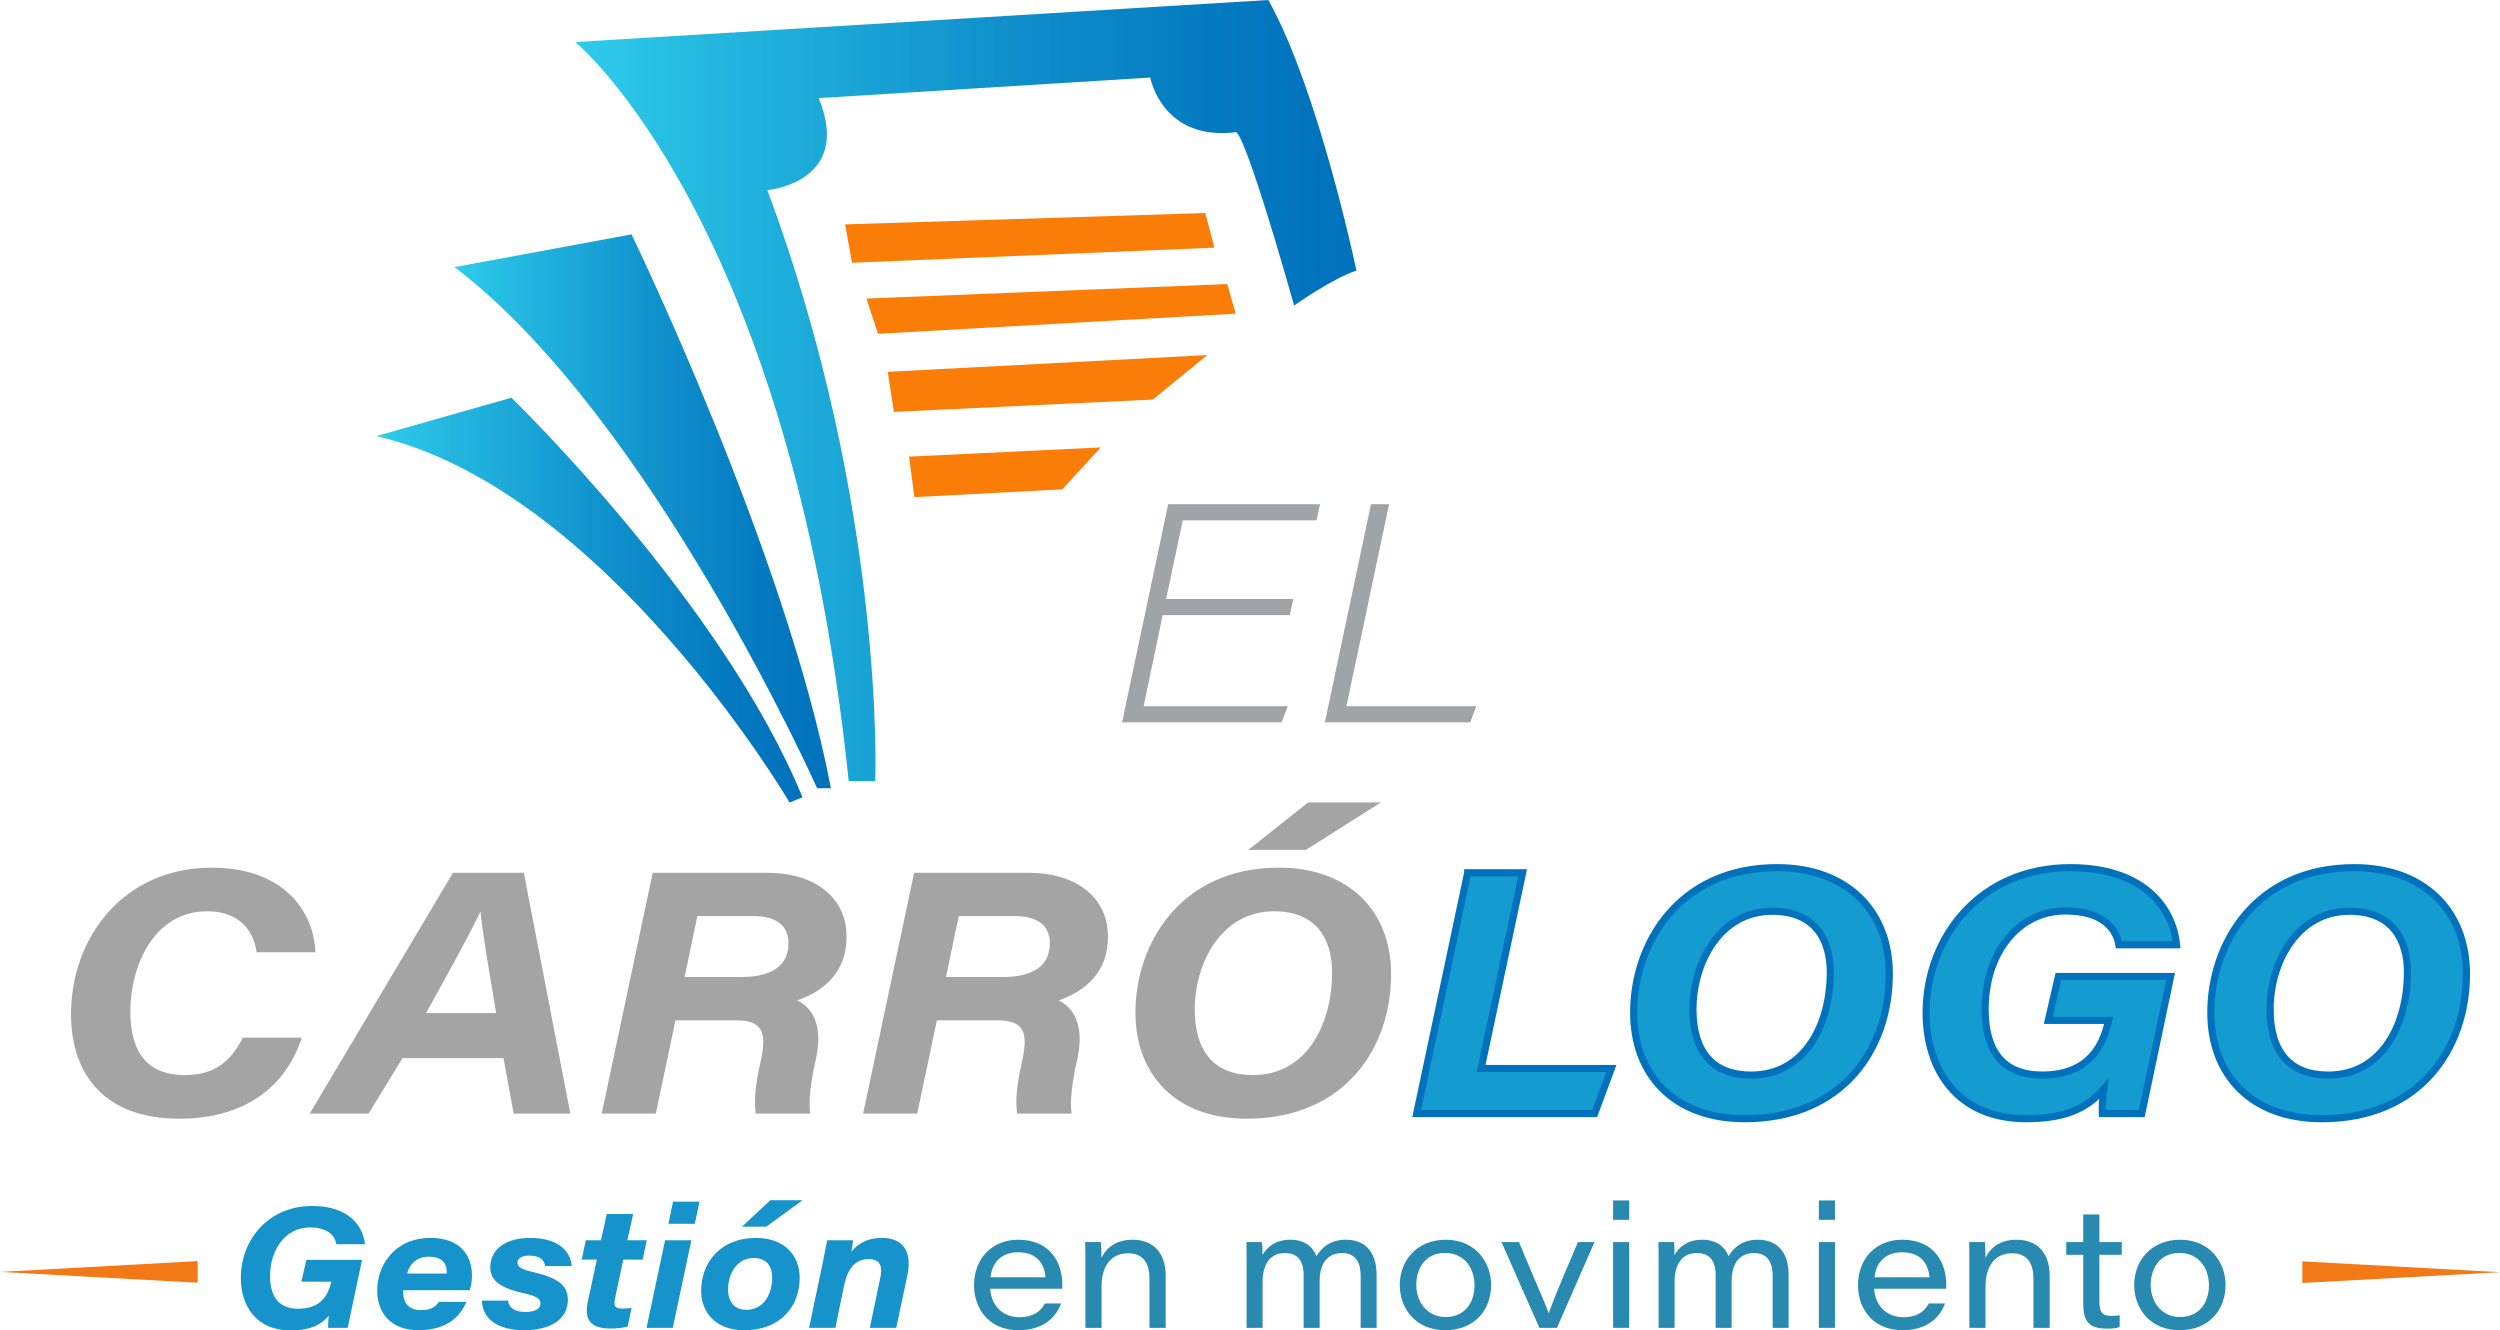 <?xml version="1.0" encoding="UTF-8"?>
<svg id="uuid-b74c0d87-1f1a-406f-bd2b-8e563ca5c698" data-name="Capa 2" xmlns="http://www.w3.org/2000/svg" xmlns:xlink="http://www.w3.org/1999/xlink" viewBox="0 0 352.026 187.331">
  <defs>
    <style>
      .uuid-7357a306-1c17-48d4-b3fc-8933e5c3f396 {
        fill: url(#uuid-d65abd82-1295-4150-bd0e-508a2823234a);
      }

      .uuid-7357a306-1c17-48d4-b3fc-8933e5c3f396, .uuid-d55501d6-a904-46d6-8650-35633cdecce9, .uuid-9a563b58-8d32-4b7f-aaec-d61e90931ab8, .uuid-bfb04c5e-db44-43d4-a1de-3bd7f37b96ea, .uuid-8358a186-f3ce-4114-81b8-d3aba7f5ef1e, .uuid-4c2637a8-4eb2-4493-a108-1d11f2c2be18, .uuid-6d3d9fa8-2180-495c-86d6-a31223c5ce11, .uuid-87752a08-803e-4b17-b64d-aa331102cb6e, .uuid-ee350f92-1795-4e94-9da1-fdea7bec233f {
        stroke-width: 0px;
      }

      .uuid-d55501d6-a904-46d6-8650-35633cdecce9 {
        fill: #f27915;
      }

      .uuid-9a563b58-8d32-4b7f-aaec-d61e90931ab8 {
        fill: url(#uuid-550f5f88-4064-4df6-96a8-a620885751cb);
      }

      .uuid-bfb04c5e-db44-43d4-a1de-3bd7f37b96ea {
        fill: #f97d07;
      }

      .uuid-8358a186-f3ce-4114-81b8-d3aba7f5ef1e {
        fill: #a4a4a4;
      }

      .uuid-4c2637a8-4eb2-4493-a108-1d11f2c2be18 {
        fill: #1793cb;
      }

      .uuid-6d3d9fa8-2180-495c-86d6-a31223c5ce11 {
        fill: #a0a4a4;
      }

      .uuid-87752a08-803e-4b17-b64d-aa331102cb6e {
        fill: url(#uuid-bd537011-cbd4-45b1-8876-4fb835eb7c95);
      }

      .uuid-0c9a0b2e-5415-4eca-ab10-1083d0e6cb82 {
        fill: #149bd0;
        stroke: #0071bc;
        stroke-miterlimit: 10;
      }

      .uuid-ee350f92-1795-4e94-9da1-fdea7bec233f {
        fill: #288ab1;
      }
    </style>
    <linearGradient id="uuid-550f5f88-4064-4df6-96a8-a620885751cb" data-name="Degradado sin nombre 10" x1="-483" y1="1743.277" x2="-373" y2="1743.277" gradientTransform="translate(564 1798.277) scale(1 -1)" gradientUnits="userSpaceOnUse">
      <stop offset="0" stop-color="#2ecceb"/>
      <stop offset=".14" stop-color="#25bbe2"/>
      <stop offset=".518" stop-color="#1193cd"/>
      <stop offset=".818" stop-color="#047ac0"/>
      <stop offset="1" stop-color="#0071bc"/>
    </linearGradient>
    <linearGradient id="uuid-d65abd82-1295-4150-bd0e-508a2823234a" data-name="Degradado sin nombre 10" x1="-500" y1="1726.277" x2="-447" y2="1726.277" xlink:href="#uuid-550f5f88-4064-4df6-96a8-a620885751cb"/>
    <linearGradient id="uuid-bd537011-cbd4-45b1-8876-4fb835eb7c95" data-name="Degradado sin nombre 10" x1="-511" y1="1713.777" x2="-451" y2="1713.777" xlink:href="#uuid-550f5f88-4064-4df6-96a8-a620885751cb"/>
  </defs>
  <g id="uuid-c771c19a-77ca-418c-bf40-c4414070eaf5" data-name="Layer 1">
    <path class="uuid-8358a186-f3ce-4114-81b8-d3aba7f5ef1e" d="M42.493,146.118c-2.209,6.861-7.967,11.408-17.244,11.408-10.45,0-15.248-6.139-15.248-14.716,0-10.738,7.328-20.636,19.839-20.636,8.943,0,14.196,4.963,14.59,11.918h-8.303c-.262-2.198-1.729-5.776-6.982-5.776-7.338,0-10.792,7.5-10.792,14.149,0,4.69,1.629,8.918,7.651,8.918,4.12,0,6.454-1.825,8.186-5.265h8.303Z"/>
    <path class="uuid-8358a186-f3ce-4114-81b8-d3aba7f5ef1e" d="M56.681,149l-4.776,7.804h-8.29l20.169-33.908h9.979l6.542,33.908h-7.976l-1.43-7.804h-14.217ZM69.866,142.646c-1.214-7.22-1.982-11.701-2.192-14.243h-.048c-1.282,2.723-3.872,7.473-7.632,14.243h9.872Z"/>
    <path class="uuid-8358a186-f3ce-4114-81b8-d3aba7f5ef1e" d="M95.118,143.671l-2.775,13.133h-7.614l7.181-33.908h16.145c6.453,0,11.158,3.291,11.152,9.007-.006,5.024-3.187,7.647-6.954,8.966,1.006.467,3.892,2.237,2.683,8.031-.849,3.692-1.107,6.343-.841,7.904h-7.668c-.229-1.504-.208-3.491.756-7.705.785-3.766.152-5.428-3.548-5.428h-8.516ZM96.404,137.571h7.979c3.356,0,6.641-.986,6.641-4.755,0-2.43-1.669-3.82-4.909-3.82h-7.925l-1.786,8.575Z"/>
    <path class="uuid-8358a186-f3ce-4114-81b8-d3aba7f5ef1e" d="M131.925,143.671l-2.775,13.133h-7.614l7.181-33.908h16.144c6.454,0,11.158,3.291,11.153,9.007-.006,5.024-3.188,7.647-6.954,8.966,1.006.467,3.891,2.237,2.683,8.031-.849,3.692-1.107,6.343-.842,7.904h-7.668c-.229-1.504-.208-3.491.757-7.705.785-3.766.152-5.428-3.548-5.428h-8.517ZM133.211,137.571h7.98c3.356,0,6.64-.986,6.64-4.755,0-2.43-1.668-3.82-4.909-3.82h-7.925l-1.786,8.575Z"/>
    <path class="uuid-8358a186-f3ce-4114-81b8-d3aba7f5ef1e" d="M195.883,137.13c0,10.654-6.681,20.396-20.363,20.396-9.976,0-15.637-6.203-15.637-14.951,0-9.642,6.288-20.401,20.211-20.401,9.803,0,15.789,6.089,15.789,14.956ZM168.235,142.122c0,5.937,2.746,9.261,8.179,9.261,7.733,0,11.16-7.375,11.16-14.441,0-4.653-2.166-8.626-8.173-8.626-7.437,0-11.166,7.31-11.166,13.806ZM194.433,113l-10.568,6.681h-8.093l8.411-6.681h10.25Z"/>
    <path class="uuid-0c9a0b2e-5415-4eca-ab10-1083d0e6cb82" d="M206.664,122.896h7.741l-5.847,27.553h18.338l-2.354,6.355h-25.059l7.181-33.908Z"/>
    <path class="uuid-0c9a0b2e-5415-4eca-ab10-1083d0e6cb82" d="M266.036,137.13c0,10.654-6.681,20.396-20.362,20.396-9.977,0-15.638-6.203-15.638-14.951,0-9.642,6.289-20.401,20.211-20.401,9.803,0,15.789,6.089,15.789,14.956ZM238.388,142.122c0,5.937,2.746,9.261,8.179,9.261,7.733,0,11.16-7.375,11.16-14.441,0-4.653-2.166-8.626-8.173-8.626-7.437,0-11.166,7.31-11.166,13.806Z"/>
    <path class="uuid-0c9a0b2e-5415-4eca-ab10-1083d0e6cb82" d="M301.582,156.804h-5.555c-.036-.728-.013-1.745.2-3.439-2.121,2.401-4.923,4.161-10.908,4.161-9.769,0-14.096-6.962-14.102-14.917-.005-10.601,7.581-20.435,20.296-20.435,10.053,0,14.413,5.367,14.971,10.857h-8.128c-.327-2.029-2.011-4.757-7.519-4.757-6.788,0-11.31,6.117-11.31,13.815,0,6.012,2.592,9.288,8.021,9.288,6.994,0,8.648-4.682,9.316-7.469l.065-.225h-8.51l1.425-6.185h15.804l-4.066,19.306Z"/>
    <path class="uuid-0c9a0b2e-5415-4eca-ab10-1083d0e6cb82" d="M347.303,137.13c0,10.654-6.681,20.396-20.362,20.396-9.976,0-15.637-6.203-15.637-14.951,0-9.642,6.288-20.401,20.21-20.401,9.803,0,15.789,6.089,15.789,14.956ZM319.656,142.122c0,5.937,2.746,9.261,8.178,9.261,7.733,0,11.16-7.375,11.16-14.441,0-4.653-2.166-8.626-8.173-8.626-7.436,0-11.165,7.31-11.165,13.806Z"/>
    <path class="uuid-d55501d6-a904-46d6-8650-35633cdecce9" d="M27.831,177.577l-27.831,1.523,27.831,1.522v-3.045Z"/>
    <path class="uuid-d55501d6-a904-46d6-8650-35633cdecce9" d="M324.195,180.659l27.831-1.523-27.831-1.523v3.046Z"/>
    <path class="uuid-4c2637a8-4eb2-4493-a108-1d11f2c2be18" d="M48.96,186.973h-2.752c-.018-.36-.007-.864.099-1.703-1.051,1.189-2.44,2.061-5.406,2.061-4.841,0-6.985-3.45-6.988-7.392-.003-5.253,3.756-10.126,10.057-10.126,4.982,0,7.142,2.66,7.419,5.38h-4.028c-.162-1.005-.996-2.357-3.726-2.357-3.363,0-5.605,3.031-5.605,6.845,0,2.98,1.285,4.603,3.975,4.603,3.466,0,4.285-2.32,4.616-3.701l.032-.111h-4.217l.706-3.065h7.832l-2.016,9.566Z"/>
    <path class="uuid-4c2637a8-4eb2-4493-a108-1d11f2c2be18" d="M56.778,181.671c-.003.062-.006.253-.006.344,0,1.378.737,2.464,2.504,2.464,1.418,0,2.028-.44,2.529-1.165h3.854c-.828,2.101-2.828,3.993-6.676,3.993-4.092,0-5.871-2.55-5.871-5.616,0-3.392,2.339-7.379,7.522-7.379,4.069,0,5.82,2.377,5.82,5.259,0,.732-.069,1.314-.314,2.1h-9.363ZM62.901,179.328c0-.045.003-.154.003-.251,0-1.294-.807-2.126-2.459-2.126-1.748,0-2.75,1.005-3.121,2.377h5.577Z"/>
    <path class="uuid-4c2637a8-4eb2-4493-a108-1d11f2c2be18" d="M71.532,183.141c.163,1.072.973,1.596,2.515,1.596.962,0,2.053-.279,2.053-1.176,0-.734-.598-1.075-2.603-1.524-3.684-.842-4.458-2.105-4.458-3.629,0-2.301,1.917-4.096,5.607-4.096,4.613,0,5.788,2.486,5.851,3.968h-3.741c-.086-.741-.594-1.479-2.214-1.479-.791,0-1.673.229-1.673,1.011,0,.629.615.941,2.415,1.364,3.645.865,4.673,2.032,4.673,3.885,0,2.543-2.199,4.246-6.164,4.246-3.334,0-5.817-1.299-5.939-4.166h3.678Z"/>
    <path class="uuid-4c2637a8-4eb2-4493-a108-1d11f2c2be18" d="M82.486,174.646h2.135l.816-3.702h3.72l-.816,3.702h2.73l-.577,2.717h-2.73l-1.133,5.349c-.229,1.049-.174,1.552.978,1.552.368,0,.991-.029,1.327-.104l-.553,2.631c-.669.191-1.544.28-2.418.28-2.917,0-3.699-1.339-3.204-3.72l1.283-5.988h-2.136l.577-2.717Z"/>
    <path class="uuid-4c2637a8-4eb2-4493-a108-1d11f2c2be18" d="M93.651,174.646h3.699l-2.612,12.327h-3.699l2.612-12.327ZM94.771,169.21h3.72l-.651,3.114h-3.72l.651-3.114Z"/>
    <path class="uuid-4c2637a8-4eb2-4493-a108-1d11f2c2be18" d="M112.602,179.957c0,3.715-2.431,7.329-7.756,7.35-4.206.021-6.113-2.639-6.113-5.555,0-4.038,2.763-7.44,7.718-7.44,3.937,0,6.151,2.389,6.151,5.645ZM102.519,181.575c0,1.708.901,2.862,2.557,2.862,2.49,0,3.657-2.25,3.657-4.552,0-1.578-.793-2.745-2.599-2.745-2.287,0-3.615,2.098-3.615,4.435ZM113.015,169l-5.119,3.728h-3.421l3.998-3.728h4.542Z"/>
    <path class="uuid-4c2637a8-4eb2-4493-a108-1d11f2c2be18" d="M115.858,177.757c.215-1.044.432-2.153.618-3.111h3.651c-.036.355-.161,1.19-.246,1.61.682-.852,1.936-1.944,4.328-1.944,2.67,0,4.323,1.594,3.552,5.302l-1.563,7.359h-3.719l1.478-7.061c.291-1.411.141-2.619-1.66-2.619-1.863,0-2.943,1.337-3.443,3.727l-1.225,5.953h-3.699l1.928-9.216Z"/>
    <path class="uuid-ee350f92-1795-4e94-9da1-fdea7bec233f" d="M139.432,181.464c.128,2.317,1.689,4.015,4.135,4.015,1.885,0,2.926-.771,3.575-1.941h2.268c-.65,1.796-2.355,3.769-5.964,3.769-4.324,0-6.29-3.161-6.29-6.334,0-3.646,2.426-6.407,6.234-6.407,4.581,0,6.195,3.357,6.195,6.301,0,.204,0,.362-.007.597h-10.146ZM147.221,179.851c-.104-1.435-.865-3.518-3.848-3.518-2.473,0-3.684,1.545-3.893,3.518h7.741Z"/>
    <path class="uuid-ee350f92-1795-4e94-9da1-fdea7bec233f" d="M152.834,177.944c0-1.017,0-2.146-.024-3.044h2.205c.048.415.079,1.415.087,2.233.524-1.16,1.783-2.567,4.37-2.567,2.833,0,4.67,1.746,4.67,5.057v7.35h-2.283v-6.941c0-1.985-.76-3.559-3.005-3.559-2.511,0-3.744,1.915-3.744,4.711v5.789h-2.276v-9.029Z"/>
    <path class="uuid-ee350f92-1795-4e94-9da1-fdea7bec233f" d="M175.534,178.015c0-1.041,0-2.074-.024-3.115h2.191c.056.493.079,1.172.071,1.805.611-1.037,1.78-2.139,3.898-2.139,1.991,0,3.178.954,3.703,2.312.645-1.044,1.773-2.312,4.15-2.312,2.38,0,4.317,1.38,4.317,4.948v7.459h-2.245v-7.38c0-1.407-.455-3.151-2.606-3.151-1.919,0-3.168,1.306-3.168,3.911v6.62h-2.253v-7.477c0-1.445-.494-3.054-2.621-3.054-2.273,0-3.16,1.78-3.16,4.082v6.449h-2.253v-8.958Z"/>
    <path class="uuid-ee350f92-1795-4e94-9da1-fdea7bec233f" d="M209.965,180.933c0,3.354-2.167,6.374-6.502,6.374-4.082,0-6.361-3.02-6.361-6.358,0-3.461,2.416-6.383,6.48-6.383,4.174,0,6.383,3.175,6.383,6.367ZM199.425,180.949c0,2.29,1.464,4.498,4.117,4.498,2.765,0,4.084-2.062,4.084-4.475,0-2.422-1.458-4.546-4.141-4.546-2.74,0-4.06,2.102-4.06,4.523Z"/>
    <path class="uuid-ee350f92-1795-4e94-9da1-fdea7bec233f" d="M213.893,174.9c1.099,2.778,3.726,8.68,4.172,9.979h.031c.331-1.03,1.141-3.066,4.099-9.979h2.324l-5.282,12.073h-2.477l-5.332-12.073h2.465Z"/>
    <path class="uuid-ee350f92-1795-4e94-9da1-fdea7bec233f" d="M227.142,169.037h2.269v2.727h-2.269v-2.727ZM227.142,174.9h2.269v12.073h-2.269v-12.073Z"/>
    <path class="uuid-ee350f92-1795-4e94-9da1-fdea7bec233f" d="M233.549,178.015c0-1.041,0-2.074-.024-3.115h2.191c.055.493.079,1.172.071,1.805.611-1.037,1.779-2.139,3.898-2.139,1.99,0,3.178.954,3.703,2.312.644-1.044,1.772-2.312,4.149-2.312,2.38,0,4.318,1.38,4.318,4.948v7.459h-2.246v-7.38c0-1.407-.455-3.151-2.605-3.151-1.919,0-3.168,1.306-3.168,3.911v6.62h-2.253v-7.477c0-1.445-.494-3.054-2.622-3.054-2.272,0-3.159,1.78-3.159,4.082v6.449h-2.253v-8.958Z"/>
    <path class="uuid-ee350f92-1795-4e94-9da1-fdea7bec233f" d="M256.114,169.037h2.268v2.727h-2.268v-2.727ZM256.114,174.9h2.268v12.073h-2.268v-12.073Z"/>
    <path class="uuid-ee350f92-1795-4e94-9da1-fdea7bec233f" d="M263.902,181.464c.128,2.317,1.689,4.015,4.135,4.015,1.885,0,2.926-.771,3.574-1.941h2.268c-.649,1.796-2.355,3.769-5.963,3.769-4.324,0-6.29-3.161-6.29-6.334,0-3.646,2.426-6.407,6.233-6.407,4.582,0,6.196,3.357,6.196,6.301,0,.204,0,.362-.008.597h-10.145ZM271.69,179.851c-.104-1.435-.864-3.518-3.847-3.518-2.474,0-3.684,1.545-3.893,3.518h7.74Z"/>
    <path class="uuid-ee350f92-1795-4e94-9da1-fdea7bec233f" d="M277.304,177.944c0-1.017,0-2.146-.024-3.044h2.205c.048.415.079,1.415.087,2.233.524-1.16,1.783-2.567,4.37-2.567,2.833,0,4.67,1.746,4.67,5.057v7.35h-2.283v-6.941c0-1.985-.76-3.559-3.005-3.559-2.512,0-3.744,1.915-3.744,4.711v5.789h-2.276v-9.029Z"/>
    <path class="uuid-ee350f92-1795-4e94-9da1-fdea7bec233f" d="M290.944,174.9h2.397v-3.887h2.276v3.887h3.146v1.789h-3.146v6.609c0,1.383.353,1.998,1.667,1.998.35,0,.837-.016,1.187-.104v1.671c-.545.191-1.175.222-1.87.222-2.499,0-3.26-1.117-3.26-3.494v-6.902h-2.397v-1.789Z"/>
    <path class="uuid-ee350f92-1795-4e94-9da1-fdea7bec233f" d="M313.38,180.933c0,3.354-2.167,6.374-6.501,6.374-4.082,0-6.362-3.02-6.362-6.358,0-3.461,2.416-6.383,6.48-6.383,4.175,0,6.383,3.175,6.383,6.367ZM302.84,180.949c0,2.29,1.464,4.498,4.117,4.498,2.765,0,4.085-2.062,4.085-4.475,0-2.422-1.459-4.546-4.141-4.546-2.741,0-4.061,2.102-4.061,4.523Z"/>
    <path class="uuid-9a563b58-8d32-4b7f-aaec-d61e90931ab8" d="M182.226,43.018s5.524-3.898,8.774-4.908c0,0-5.308-25.407-12.403-38.11l-97.597,5.919s30.303,24.757,38.508,104.081h3.737s1.49-38.471-15.192-83.222c0,0,12.105-1.083,7.231-12.968l46.686-2.887s1.625,8.95,12.024,7.699c0,0,.866-1.54,8.232,24.396Z"/>
    <path class="uuid-bfb04c5e-db44-43d4-a1de-3bd7f37b96ea" d="M119.969,37l-.969-5.405,50.708-1.595,1.292,4.873-51.031,2.127Z"/>
    <path class="uuid-bfb04c5e-db44-43d4-a1de-3bd7f37b96ea" d="M122,42.038l50.808-2.038,1.192,4.165-50.375,2.835-1.625-4.962Z"/>
    <path class="uuid-bfb04c5e-db44-43d4-a1de-3bd7f37b96ea" d="M125,52.359l45-2.359-7.664,6.256-36.46,1.744-.876-5.641Z"/>
    <path class="uuid-bfb04c5e-db44-43d4-a1de-3bd7f37b96ea" d="M128,64.3l27-1.3-5.422,5.9-20.819,1.1-.759-5.7Z"/>
    <path class="uuid-7357a306-1c17-48d4-b3fc-8933e5c3f396" d="M88.927,33s21.781,44.918,28.073,78h-1.936s-23.394-52.38-51.064-73.389l24.927-4.611Z"/>
    <path class="uuid-87752a08-803e-4b17-b64d-aa331102cb6e" d="M53,61.408l19.008-5.408s29.752,28.792,40.992,56.269l-1.818.731s-25.951-44.138-58.182-51.592Z"/>
    <path class="uuid-6d3d9fa8-2180-495c-86d6-a31223c5ce11" d="M181.611,86.615h-17.894l-2.683,12.827h20.301l-.885,2.27h-22.45l6.492-30.712h21.384l-.49,2.27h-18.838l-2.341,11.075h17.894l-.49,2.27Z"/>
    <path class="uuid-6d3d9fa8-2180-495c-86d6-a31223c5ce11" d="M193.048,71h2.548l-6.003,28.442h18.278l-.845,2.27h-20.47l6.492-30.712Z"/>
  </g>
</svg>